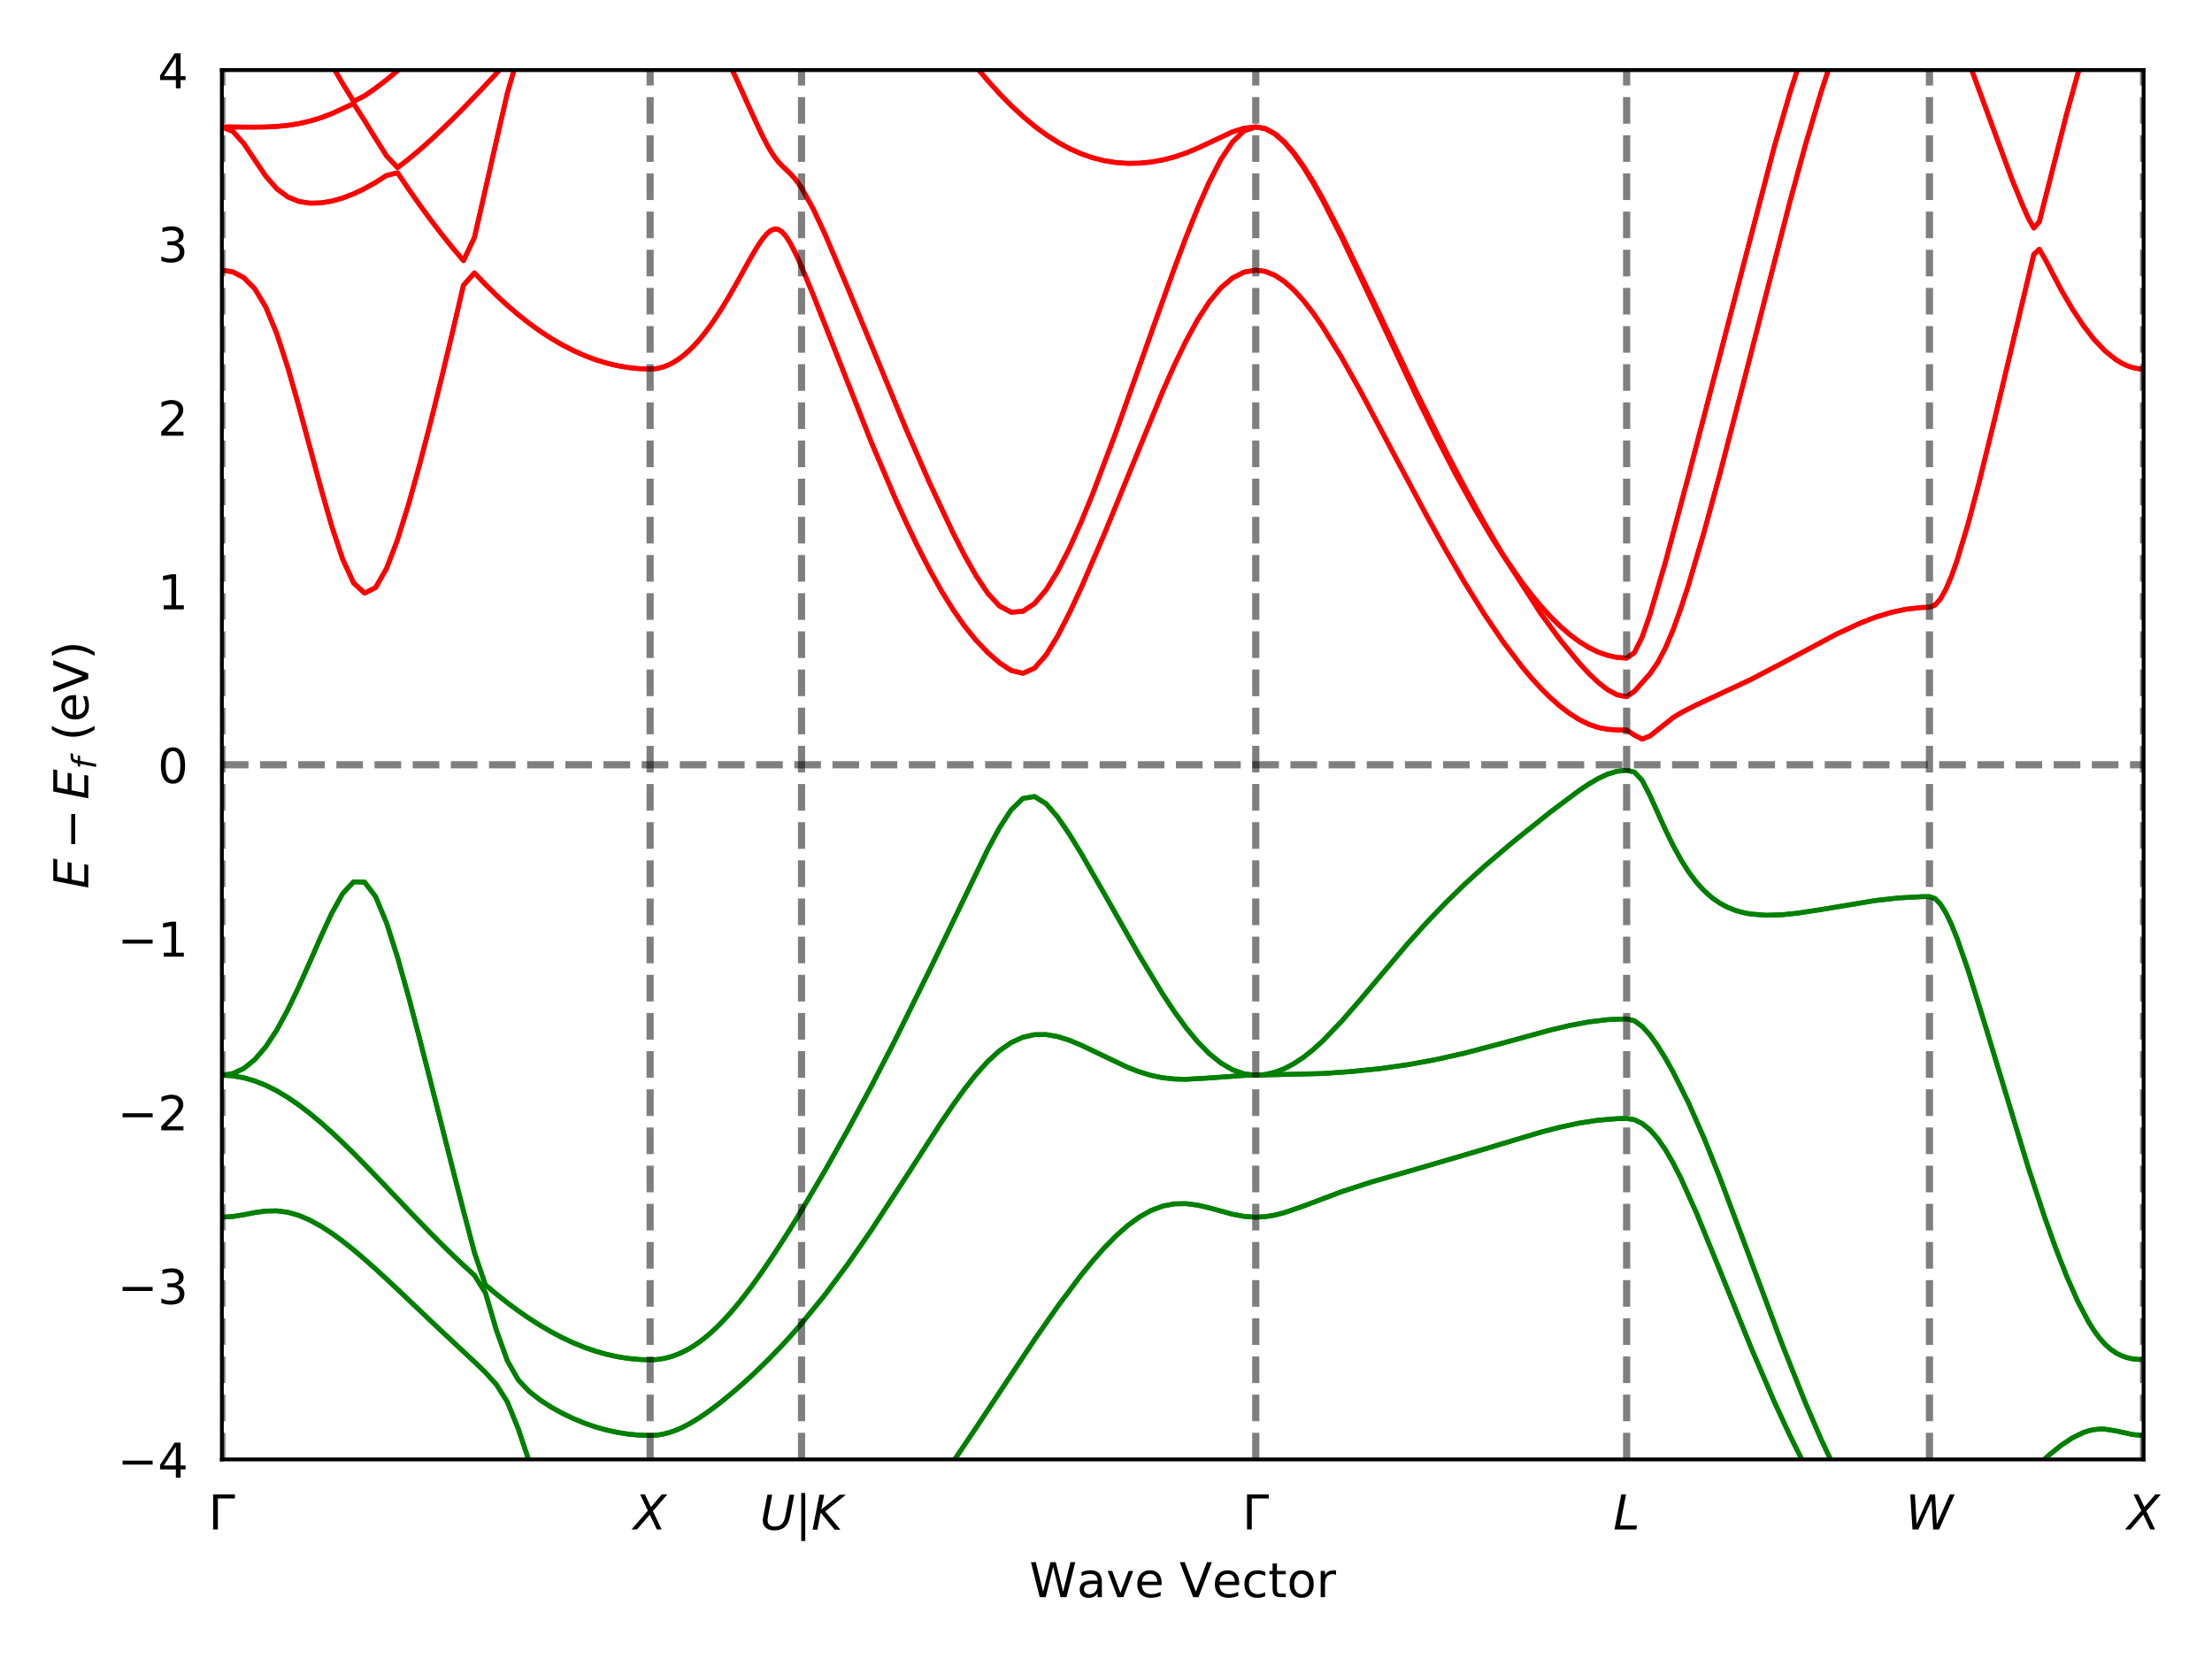 <?xml version="1.0" encoding="utf-8" standalone="no"?>
<!DOCTYPE svg PUBLIC "-//W3C//DTD SVG 1.1//EN"
  "http://www.w3.org/Graphics/SVG/1.1/DTD/svg11.dtd">
<!-- Created with matplotlib (https://matplotlib.org/) -->
<svg height="345.6pt" version="1.1" viewBox="0 0 460.8 345.6" width="460.8pt" xmlns="http://www.w3.org/2000/svg" xmlns:xlink="http://www.w3.org/1999/xlink">
 <defs>
  <style type="text/css">
*{stroke-linecap:butt;stroke-linejoin:round;}
  </style>
 </defs>
 <g id="figure_1">
  <g id="patch_1">
   <path d="M 0 345.6 
L 460.8 345.6 
L 460.8 0 
L 0 0 
z
" style="fill:#ffffff;"/>
  </g>
  <g id="axes_1">
   <g id="patch_2">
    <path d="M 46.22 304.022 
L 446.55 304.022 
L 446.55 14.599 
L 46.22 14.599 
z
" style="fill:#ffffff;"/>
   </g>
   <g id="matplotlib.axis_1">
    <g id="xtick_1">
     <g id="text_1">
      <!-- $\Gamma$ -->
      <defs>
       <path d="M 9.812 0 
L 9.812 72.906 
L 55.172 72.906 
L 55.172 64.594 
L 19.672 64.594 
L 19.672 0 
z
" id="DejaVuSans-915"/>
      </defs>
      <g transform="translate(43.42 318.62)scale(0.1 -0.1)">
       <use transform="translate(0 0.094)" xlink:href="#DejaVuSans-915"/>
      </g>
     </g>
    </g>
    <g id="xtick_2">
     <g id="text_2">
      <!-- $X$ -->
      <defs>
       <path d="M 13.719 72.906 
L 23.688 72.906 
L 36.188 46.578 
L 58.797 72.906 
L 70.312 72.906 
L 40.281 38.094 
L 58.406 0 
L 48.484 0 
L 33.797 30.719 
L 7.172 0 
L -4.297 0 
L 29.781 39.203 
z
" id="DejaVuSans-Oblique-88"/>
      </defs>
      <g transform="translate(131.983 318.62)scale(0.1 -0.1)">
       <use transform="translate(0 0.094)" xlink:href="#DejaVuSans-Oblique-88"/>
      </g>
     </g>
    </g>
    <g id="xtick_3">
     <g id="text_3">
      <!-- $U$|$K$ -->
      <defs>
       <path d="M 15.484 72.906 
L 25.391 72.906 
L 16.797 28.609 
Q 16.266 25.641 16.047 23.703 
Q 15.828 21.781 15.828 20.312 
Q 15.828 13.578 19.578 10.078 
Q 23.344 6.594 30.609 6.594 
Q 40.047 6.594 45.281 11.766 
Q 50.531 16.938 52.781 28.609 
L 61.375 72.906 
L 71.297 72.906 
L 62.5 27.391 
Q 59.625 12.641 51.562 5.609 
Q 43.5 -1.422 29.5 -1.422 
Q 18.562 -1.422 12.188 4.078 
Q 5.812 9.578 5.812 19 
Q 5.812 20.703 6.047 22.828 
Q 6.297 24.953 6.781 27.391 
z
" id="DejaVuSans-Oblique-85"/>
       <path d="M 21 76.422 
L 21 -23.578 
L 12.703 -23.578 
L 12.703 76.422 
z
" id="DejaVuSans-124"/>
       <path d="M 16.891 72.906 
L 26.812 72.906 
L 20.797 42.188 
L 59.078 72.906 
L 72.219 72.906 
L 28.906 38.094 
L 60.594 0 
L 48.578 0 
L 19.484 35.5 
L 12.594 0 
L 2.688 0 
z
" id="DejaVuSans-Oblique-75"/>
      </defs>
      <g transform="translate(158.325 318.722)scale(0.1 -0.1)">
       <use transform="translate(0 0.578)" xlink:href="#DejaVuSans-Oblique-85"/>
       <use transform="translate(73.193 0.578)" xlink:href="#DejaVuSans-124"/>
       <use transform="translate(106.885 0.578)" xlink:href="#DejaVuSans-Oblique-75"/>
      </g>
     </g>
    </g>
    <g id="xtick_4">
     <g id="text_4">
      <!-- $\Gamma$ -->
      <g transform="translate(258.8 318.62)scale(0.1 -0.1)">
       <use transform="translate(0 0.094)" xlink:href="#DejaVuSans-915"/>
      </g>
     </g>
    </g>
    <g id="xtick_5">
     <g id="text_5">
      <!-- $L$ -->
      <defs>
       <path d="M 16.797 72.906 
L 26.703 72.906 
L 14.203 8.203 
L 49.703 8.203 
L 48.094 0 
L 2.688 0 
z
" id="DejaVuSans-Oblique-76"/>
      </defs>
      <g transform="translate(336.06 318.62)scale(0.1 -0.1)">
       <use transform="translate(0 0.094)" xlink:href="#DejaVuSans-Oblique-76"/>
      </g>
     </g>
    </g>
    <g id="xtick_6">
     <g id="text_6">
      <!-- $W$ -->
      <defs>
       <path d="M 9.625 72.906 
L 19.188 72.906 
L 22.703 10.891 
L 50.203 72.906 
L 61.188 72.906 
L 64.797 10.891 
L 92 72.906 
L 102 72.906 
L 69.578 0 
L 57.172 0 
L 53.812 60.797 
L 26.516 0 
L 14.109 0 
z
" id="DejaVuSans-Oblique-87"/>
      </defs>
      <g transform="translate(396.993 318.62)scale(0.1 -0.1)">
       <use transform="translate(0 0.094)" xlink:href="#DejaVuSans-Oblique-87"/>
      </g>
     </g>
    </g>
    <g id="xtick_7">
     <g id="text_7">
      <!-- $X$ -->
      <g transform="translate(443.1 318.62)scale(0.1 -0.1)">
       <use transform="translate(0 0.094)" xlink:href="#DejaVuSans-Oblique-88"/>
      </g>
     </g>
    </g>
    <g id="text_8">
     <!-- Wave Vector -->
     <defs>
      <path d="M 3.328 72.906 
L 13.281 72.906 
L 28.609 11.281 
L 43.891 72.906 
L 54.984 72.906 
L 70.312 11.281 
L 85.594 72.906 
L 95.609 72.906 
L 77.297 0 
L 64.891 0 
L 49.516 63.281 
L 33.984 0 
L 21.578 0 
z
" id="DejaVuSans-87"/>
      <path d="M 34.281 27.484 
Q 23.391 27.484 19.188 25 
Q 14.984 22.516 14.984 16.5 
Q 14.984 11.719 18.141 8.906 
Q 21.297 6.109 26.703 6.109 
Q 34.188 6.109 38.703 11.406 
Q 43.219 16.703 43.219 25.484 
L 43.219 27.484 
z
M 52.203 31.203 
L 52.203 0 
L 43.219 0 
L 43.219 8.297 
Q 40.141 3.328 35.547 0.953 
Q 30.953 -1.422 24.312 -1.422 
Q 15.922 -1.422 10.953 3.297 
Q 6 8.016 6 15.922 
Q 6 25.141 12.172 29.828 
Q 18.359 34.516 30.609 34.516 
L 43.219 34.516 
L 43.219 35.406 
Q 43.219 41.609 39.141 45 
Q 35.062 48.391 27.688 48.391 
Q 23 48.391 18.547 47.266 
Q 14.109 46.141 10.016 43.891 
L 10.016 52.203 
Q 14.938 54.109 19.578 55.047 
Q 24.219 56 28.609 56 
Q 40.484 56 46.344 49.844 
Q 52.203 43.703 52.203 31.203 
z
" id="DejaVuSans-97"/>
      <path d="M 2.984 54.688 
L 12.5 54.688 
L 29.594 8.797 
L 46.688 54.688 
L 56.203 54.688 
L 35.688 0 
L 23.484 0 
z
" id="DejaVuSans-118"/>
      <path d="M 56.203 29.594 
L 56.203 25.203 
L 14.891 25.203 
Q 15.484 15.922 20.484 11.062 
Q 25.484 6.203 34.422 6.203 
Q 39.594 6.203 44.453 7.469 
Q 49.312 8.734 54.109 11.281 
L 54.109 2.781 
Q 49.266 0.734 44.188 -0.344 
Q 39.109 -1.422 33.891 -1.422 
Q 20.797 -1.422 13.156 6.188 
Q 5.516 13.812 5.516 26.812 
Q 5.516 40.234 12.766 48.109 
Q 20.016 56 32.328 56 
Q 43.359 56 49.781 48.891 
Q 56.203 41.797 56.203 29.594 
z
M 47.219 32.234 
Q 47.125 39.594 43.094 43.984 
Q 39.062 48.391 32.422 48.391 
Q 24.906 48.391 20.391 44.141 
Q 15.875 39.891 15.188 32.172 
z
" id="DejaVuSans-101"/>
      <path id="DejaVuSans-32"/>
      <path d="M 28.609 0 
L 0.781 72.906 
L 11.078 72.906 
L 34.188 11.531 
L 57.328 72.906 
L 67.578 72.906 
L 39.797 0 
z
" id="DejaVuSans-86"/>
      <path d="M 48.781 52.594 
L 48.781 44.188 
Q 44.969 46.297 41.141 47.344 
Q 37.312 48.391 33.406 48.391 
Q 24.656 48.391 19.812 42.844 
Q 14.984 37.312 14.984 27.297 
Q 14.984 17.281 19.812 11.734 
Q 24.656 6.203 33.406 6.203 
Q 37.312 6.203 41.141 7.25 
Q 44.969 8.297 48.781 10.406 
L 48.781 2.094 
Q 45.016 0.344 40.984 -0.531 
Q 36.969 -1.422 32.422 -1.422 
Q 20.062 -1.422 12.781 6.344 
Q 5.516 14.109 5.516 27.297 
Q 5.516 40.672 12.859 48.328 
Q 20.219 56 33.016 56 
Q 37.156 56 41.109 55.141 
Q 45.062 54.297 48.781 52.594 
z
" id="DejaVuSans-99"/>
      <path d="M 18.312 70.219 
L 18.312 54.688 
L 36.812 54.688 
L 36.812 47.703 
L 18.312 47.703 
L 18.312 18.016 
Q 18.312 11.328 20.141 9.422 
Q 21.969 7.516 27.594 7.516 
L 36.812 7.516 
L 36.812 0 
L 27.594 0 
Q 17.188 0 13.234 3.875 
Q 9.281 7.766 9.281 18.016 
L 9.281 47.703 
L 2.688 47.703 
L 2.688 54.688 
L 9.281 54.688 
L 9.281 70.219 
z
" id="DejaVuSans-116"/>
      <path d="M 30.609 48.391 
Q 23.391 48.391 19.188 42.75 
Q 14.984 37.109 14.984 27.297 
Q 14.984 17.484 19.156 11.844 
Q 23.344 6.203 30.609 6.203 
Q 37.797 6.203 41.984 11.859 
Q 46.188 17.531 46.188 27.297 
Q 46.188 37.016 41.984 42.703 
Q 37.797 48.391 30.609 48.391 
z
M 30.609 56 
Q 42.328 56 49.016 48.375 
Q 55.719 40.766 55.719 27.297 
Q 55.719 13.875 49.016 6.219 
Q 42.328 -1.422 30.609 -1.422 
Q 18.844 -1.422 12.172 6.219 
Q 5.516 13.875 5.516 27.297 
Q 5.516 40.766 12.172 48.375 
Q 18.844 56 30.609 56 
z
" id="DejaVuSans-111"/>
      <path d="M 41.109 46.297 
Q 39.594 47.172 37.812 47.578 
Q 36.031 48 33.891 48 
Q 26.266 48 22.188 43.047 
Q 18.109 38.094 18.109 28.812 
L 18.109 0 
L 9.078 0 
L 9.078 54.688 
L 18.109 54.688 
L 18.109 46.188 
Q 20.953 51.172 25.484 53.578 
Q 30.031 56 36.531 56 
Q 37.453 56 38.578 55.875 
Q 39.703 55.766 41.062 55.516 
z
" id="DejaVuSans-114"/>
     </defs>
     <g transform="translate(214.441 332.72)scale(0.1 -0.1)">
      <use xlink:href="#DejaVuSans-87"/>
      <use x="98.783" xlink:href="#DejaVuSans-97"/>
      <use x="160.062" xlink:href="#DejaVuSans-118"/>
      <use x="219.242" xlink:href="#DejaVuSans-101"/>
      <use x="280.766" xlink:href="#DejaVuSans-32"/>
      <use x="312.553" xlink:href="#DejaVuSans-86"/>
      <use x="380.852" xlink:href="#DejaVuSans-101"/>
      <use x="442.375" xlink:href="#DejaVuSans-99"/>
      <use x="497.355" xlink:href="#DejaVuSans-116"/>
      <use x="536.564" xlink:href="#DejaVuSans-111"/>
      <use x="597.746" xlink:href="#DejaVuSans-114"/>
     </g>
    </g>
   </g>
   <g id="matplotlib.axis_2">
    <g id="ytick_1">
     <g id="text_9">
      <!-- −4 -->
      <defs>
       <path d="M 10.594 35.5 
L 73.188 35.5 
L 73.188 27.203 
L 10.594 27.203 
z
" id="DejaVuSans-8722"/>
       <path d="M 37.797 64.312 
L 12.891 25.391 
L 37.797 25.391 
z
M 35.203 72.906 
L 47.609 72.906 
L 47.609 25.391 
L 58.016 25.391 
L 58.016 17.188 
L 47.609 17.188 
L 47.609 0 
L 37.797 0 
L 37.797 17.188 
L 4.891 17.188 
L 4.891 26.703 
z
" id="DejaVuSans-52"/>
      </defs>
      <g transform="translate(24.478 307.821)scale(0.1 -0.1)">
       <use xlink:href="#DejaVuSans-8722"/>
       <use x="83.789" xlink:href="#DejaVuSans-52"/>
      </g>
     </g>
    </g>
    <g id="ytick_2">
     <g id="text_10">
      <!-- −3 -->
      <defs>
       <path d="M 40.578 39.312 
Q 47.656 37.797 51.625 33 
Q 55.609 28.219 55.609 21.188 
Q 55.609 10.406 48.188 4.484 
Q 40.766 -1.422 27.094 -1.422 
Q 22.516 -1.422 17.656 -0.516 
Q 12.797 0.391 7.625 2.203 
L 7.625 11.719 
Q 11.719 9.328 16.594 8.109 
Q 21.484 6.891 26.812 6.891 
Q 36.078 6.891 40.938 10.547 
Q 45.797 14.203 45.797 21.188 
Q 45.797 27.641 41.281 31.266 
Q 36.766 34.906 28.719 34.906 
L 20.219 34.906 
L 20.219 43.016 
L 29.109 43.016 
Q 36.375 43.016 40.234 45.922 
Q 44.094 48.828 44.094 54.297 
Q 44.094 59.906 40.109 62.906 
Q 36.141 65.922 28.719 65.922 
Q 24.656 65.922 20.016 65.031 
Q 15.375 64.156 9.812 62.312 
L 9.812 71.094 
Q 15.438 72.656 20.344 73.438 
Q 25.25 74.219 29.594 74.219 
Q 40.828 74.219 47.359 69.109 
Q 53.906 64.016 53.906 55.328 
Q 53.906 49.266 50.438 45.094 
Q 46.969 40.922 40.578 39.312 
z
" id="DejaVuSans-51"/>
      </defs>
      <g transform="translate(24.478 271.643)scale(0.1 -0.1)">
       <use xlink:href="#DejaVuSans-8722"/>
       <use x="83.789" xlink:href="#DejaVuSans-51"/>
      </g>
     </g>
    </g>
    <g id="ytick_3">
     <g id="text_11">
      <!-- −2 -->
      <defs>
       <path d="M 19.188 8.297 
L 53.609 8.297 
L 53.609 0 
L 7.328 0 
L 7.328 8.297 
Q 12.938 14.109 22.625 23.891 
Q 32.328 33.688 34.812 36.531 
Q 39.547 41.844 41.422 45.531 
Q 43.312 49.219 43.312 52.781 
Q 43.312 58.594 39.234 62.25 
Q 35.156 65.922 28.609 65.922 
Q 23.969 65.922 18.812 64.312 
Q 13.672 62.703 7.812 59.422 
L 7.812 69.391 
Q 13.766 71.781 18.938 73 
Q 24.125 74.219 28.422 74.219 
Q 39.75 74.219 46.484 68.547 
Q 53.219 62.891 53.219 53.422 
Q 53.219 48.922 51.531 44.891 
Q 49.859 40.875 45.406 35.406 
Q 44.188 33.984 37.641 27.219 
Q 31.109 20.453 19.188 8.297 
z
" id="DejaVuSans-50"/>
      </defs>
      <g transform="translate(24.478 235.465)scale(0.1 -0.1)">
       <use xlink:href="#DejaVuSans-8722"/>
       <use x="83.789" xlink:href="#DejaVuSans-50"/>
      </g>
     </g>
    </g>
    <g id="ytick_4">
     <g id="text_12">
      <!-- −1 -->
      <defs>
       <path d="M 12.406 8.297 
L 28.516 8.297 
L 28.516 63.922 
L 10.984 60.406 
L 10.984 69.391 
L 28.422 72.906 
L 38.281 72.906 
L 38.281 8.297 
L 54.391 8.297 
L 54.391 0 
L 12.406 0 
z
" id="DejaVuSans-49"/>
      </defs>
      <g transform="translate(24.478 199.288)scale(0.1 -0.1)">
       <use xlink:href="#DejaVuSans-8722"/>
       <use x="83.789" xlink:href="#DejaVuSans-49"/>
      </g>
     </g>
    </g>
    <g id="ytick_5">
     <g id="text_13">
      <!-- 0 -->
      <defs>
       <path d="M 31.781 66.406 
Q 24.172 66.406 20.328 58.906 
Q 16.5 51.422 16.5 36.375 
Q 16.5 21.391 20.328 13.891 
Q 24.172 6.391 31.781 6.391 
Q 39.453 6.391 43.281 13.891 
Q 47.125 21.391 47.125 36.375 
Q 47.125 51.422 43.281 58.906 
Q 39.453 66.406 31.781 66.406 
z
M 31.781 74.219 
Q 44.047 74.219 50.516 64.516 
Q 56.984 54.828 56.984 36.375 
Q 56.984 17.969 50.516 8.266 
Q 44.047 -1.422 31.781 -1.422 
Q 19.531 -1.422 13.062 8.266 
Q 6.594 17.969 6.594 36.375 
Q 6.594 54.828 13.062 64.516 
Q 19.531 74.219 31.781 74.219 
z
" id="DejaVuSans-48"/>
      </defs>
      <g transform="translate(32.858 163.11)scale(0.1 -0.1)">
       <use xlink:href="#DejaVuSans-48"/>
      </g>
     </g>
    </g>
    <g id="ytick_6">
     <g id="text_14">
      <!-- 1 -->
      <g transform="translate(32.858 126.932)scale(0.1 -0.1)">
       <use xlink:href="#DejaVuSans-49"/>
      </g>
     </g>
    </g>
    <g id="ytick_7">
     <g id="text_15">
      <!-- 2 -->
      <g transform="translate(32.858 90.754)scale(0.1 -0.1)">
       <use xlink:href="#DejaVuSans-50"/>
      </g>
     </g>
    </g>
    <g id="ytick_8">
     <g id="text_16">
      <!-- 3 -->
      <g transform="translate(32.858 54.576)scale(0.1 -0.1)">
       <use xlink:href="#DejaVuSans-51"/>
      </g>
     </g>
    </g>
    <g id="ytick_9">
     <g id="text_17">
      <!-- 4 -->
      <g transform="translate(32.858 18.398)scale(0.1 -0.1)">
       <use xlink:href="#DejaVuSans-52"/>
      </g>
     </g>
    </g>
    <g id="text_18">
     <!-- $E - E_f$ (eV) -->
     <defs>
      <path d="M 16.891 72.906 
L 62.984 72.906 
L 61.375 64.594 
L 25.094 64.594 
L 20.906 43.016 
L 55.719 43.016 
L 54.109 34.719 
L 19.281 34.719 
L 14.203 8.297 
L 51.312 8.297 
L 49.703 0 
L 2.688 0 
z
" id="DejaVuSans-Oblique-69"/>
      <path d="M 47.797 75.984 
L 46.391 68.5 
L 37.797 68.5 
Q 32.906 68.5 30.688 66.578 
Q 28.469 64.656 27.391 59.516 
L 26.422 54.688 
L 41.219 54.688 
L 39.891 47.703 
L 25.094 47.703 
L 15.828 0 
L 6.781 0 
L 16.109 47.703 
L 7.516 47.703 
L 8.797 54.688 
L 17.391 54.688 
L 18.109 58.5 
Q 19.969 68.172 24.625 72.078 
Q 29.297 75.984 39.312 75.984 
z
" id="DejaVuSans-Oblique-102"/>
      <path d="M 31 75.875 
Q 24.469 64.656 21.281 53.656 
Q 18.109 42.672 18.109 31.391 
Q 18.109 20.125 21.312 9.062 
Q 24.516 -2 31 -13.188 
L 23.188 -13.188 
Q 15.875 -1.703 12.234 9.375 
Q 8.594 20.453 8.594 31.391 
Q 8.594 42.281 12.203 53.312 
Q 15.828 64.359 23.188 75.875 
z
" id="DejaVuSans-40"/>
      <path d="M 8.016 75.875 
L 15.828 75.875 
Q 23.141 64.359 26.781 53.312 
Q 30.422 42.281 30.422 31.391 
Q 30.422 20.453 26.781 9.375 
Q 23.141 -1.703 15.828 -13.188 
L 8.016 -13.188 
Q 14.5 -2 17.703 9.062 
Q 20.906 20.125 20.906 31.391 
Q 20.906 42.672 17.703 53.656 
Q 14.5 64.656 8.016 75.875 
z
" id="DejaVuSans-41"/>
     </defs>
     <g transform="translate(18.398 185.161)rotate(-90)scale(0.1 -0.1)">
      <use transform="translate(0 0.125)" xlink:href="#DejaVuSans-Oblique-69"/>
      <use transform="translate(82.666 0.125)" xlink:href="#DejaVuSans-8722"/>
      <use transform="translate(185.938 0.125)" xlink:href="#DejaVuSans-Oblique-69"/>
      <use transform="translate(249.121 -16.281)scale(0.7)" xlink:href="#DejaVuSans-Oblique-102"/>
      <use transform="translate(276.499 0.125)" xlink:href="#DejaVuSans-32"/>
      <use transform="translate(308.286 0.125)" xlink:href="#DejaVuSans-40"/>
      <use transform="translate(347.3 0.125)" xlink:href="#DejaVuSans-101"/>
      <use transform="translate(408.823 0.125)" xlink:href="#DejaVuSans-86"/>
      <use transform="translate(477.231 0.125)" xlink:href="#DejaVuSans-41"/>
     </g>
    </g>
   </g>
   <g id="line2d_1">
    <path clip-path="url(#pff1f017650)" style="fill:none;stroke:#008000;stroke-linecap:square;"/>
   </g>
   <g id="line2d_2">
    <path clip-path="url(#pff1f017650)" d="M 0 0 
" style="fill:none;stroke:#008000;stroke-linecap:square;"/>
   </g>
   <g id="line2d_3">
    <path clip-path="url(#pff1f017650)" style="fill:none;stroke:#008000;stroke-linecap:square;"/>
   </g>
   <g id="line2d_4">
    <path clip-path="url(#pff1f017650)" d="M 0 0 
" style="fill:none;stroke:#008000;stroke-linecap:square;"/>
   </g>
   <g id="line2d_5">
    <path clip-path="url(#pff1f017650)" style="fill:none;stroke:#008000;stroke-linecap:square;"/>
   </g>
   <g id="line2d_6">
    <path clip-path="url(#pff1f017650)" d="M 0 0 
" style="fill:none;stroke:#008000;stroke-linecap:square;"/>
   </g>
   <g id="line2d_7">
    <path clip-path="url(#pff1f017650)" style="fill:none;stroke:#008000;stroke-linecap:square;"/>
   </g>
   <g id="line2d_8">
    <path clip-path="url(#pff1f017650)" d="M 0 0 
" style="fill:none;stroke:#008000;stroke-linecap:square;"/>
   </g>
   <g id="line2d_9">
    <path clip-path="url(#pff1f017650)" style="fill:none;stroke:#008000;stroke-linecap:square;"/>
   </g>
   <g id="line2d_10">
    <path clip-path="url(#pff1f017650)" d="M 0 0 
" style="fill:none;stroke:#008000;stroke-linecap:square;"/>
   </g>
   <g id="line2d_11">
    <path clip-path="url(#pff1f017650)" style="fill:none;stroke:#008000;stroke-linecap:square;"/>
   </g>
   <g id="line2d_12">
    <path clip-path="url(#pff1f017650)" d="M 0 0 
" style="fill:none;stroke:#008000;stroke-linecap:square;"/>
   </g>
   <g id="line2d_13">
    <path clip-path="url(#pff1f017650)" style="fill:none;stroke:#008000;stroke-linecap:square;"/>
   </g>
   <g id="line2d_14">
    <path clip-path="url(#pff1f017650)" d="M 0 0 
" style="fill:none;stroke:#008000;stroke-linecap:square;"/>
   </g>
   <g id="line2d_15">
    <path clip-path="url(#pff1f017650)" style="fill:none;stroke:#008000;stroke-linecap:square;"/>
   </g>
   <g id="line2d_16">
    <path clip-path="url(#pff1f017650)" d="M 0 0 
" style="fill:none;stroke:#008000;stroke-linecap:square;"/>
   </g>
   <g id="line2d_17">
    <path clip-path="url(#pff1f017650)" style="fill:none;stroke:#008000;stroke-linecap:square;"/>
   </g>
   <g id="line2d_18">
    <path clip-path="url(#pff1f017650)" d="M 0 0 
" style="fill:none;stroke:#008000;stroke-linecap:square;"/>
   </g>
   <g id="line2d_19">
    <path clip-path="url(#pff1f017650)" style="fill:none;stroke:#008000;stroke-linecap:square;"/>
   </g>
   <g id="line2d_20">
    <path clip-path="url(#pff1f017650)" d="M 0 0 
" style="fill:none;stroke:#008000;stroke-linecap:square;"/>
   </g>
   <g id="line2d_21">
    <path clip-path="url(#pff1f017650)" style="fill:none;stroke:#008000;stroke-linecap:square;"/>
   </g>
   <g id="line2d_22">
    <path clip-path="url(#pff1f017650)" d="M 0 0 
" style="fill:none;stroke:#008000;stroke-linecap:square;"/>
   </g>
   <g id="line2d_23">
    <path clip-path="url(#pff1f017650)" style="fill:none;stroke:#008000;stroke-linecap:square;"/>
   </g>
   <g id="line2d_24">
    <path clip-path="url(#pff1f017650)" d="M 0 0 
" style="fill:none;stroke:#008000;stroke-linecap:square;"/>
   </g>
   <g id="line2d_25">
    <path clip-path="url(#pff1f017650)" d="M 46.22 326.775 
L 48.508 327.22 
L 50.795 328.517 
L 53.083 330.563 
L 55.37 333.222 
L 57.658 336.349 
L 59.945 339.812 
L 62.233 343.498 
L 64.092 346.6 
" style="fill:none;stroke:#008000;stroke-linecap:square;"/>
   </g>
   <g id="line2d_26">
    <path clip-path="url(#pff1f017650)" d="M 244.616 346.6 
L 247.042 342.06 
L 249.468 337.882 
L 251.895 334.181 
L 254.321 331.09 
L 256.747 328.746 
L 259.173 327.277 
L 261.6 326.775 
L 261.6 326.775 
L 263.581 327.11 
L 265.562 328.102 
L 267.543 329.712 
L 269.524 331.885 
L 271.505 334.556 
L 273.486 337.656 
L 275.467 341.121 
L 278.289 346.6 
L 278.289 346.6 
" style="fill:none;stroke:#008000;stroke-linecap:square;"/>
   </g>
   <g id="line2d_27">
    <path clip-path="url(#pff1f017650)" d="M 46.22 326.775 
L 48.508 327.22 
L 50.795 328.517 
L 53.083 330.563 
L 55.37 333.222 
L 57.658 336.349 
L 59.945 339.812 
L 62.233 343.498 
L 64.092 346.6 
" style="fill:none;stroke:#008000;stroke-linecap:square;"/>
   </g>
   <g id="line2d_28">
    <path clip-path="url(#pff1f017650)" d="M 244.616 346.6 
L 247.042 342.06 
L 249.468 337.882 
L 251.895 334.181 
L 254.321 331.09 
L 256.747 328.746 
L 259.173 327.277 
L 261.6 326.775 
L 261.6 326.775 
L 263.581 327.11 
L 265.562 328.102 
L 267.543 329.712 
L 269.524 331.885 
L 271.505 334.556 
L 273.486 337.656 
L 275.467 341.121 
L 278.289 346.6 
L 278.289 346.6 
" style="fill:none;stroke:#008000;stroke-linecap:square;"/>
   </g>
   <g id="line2d_29">
    <path clip-path="url(#pff1f017650)" d="M 46.22 253.566 
L 48.508 253.42 
L 50.795 253.045 
L 53.083 252.603 
L 55.37 252.285 
L 57.658 252.239 
L 59.945 252.537 
L 62.233 253.186 
L 64.52 254.158 
L 66.808 255.408 
L 69.095 256.889 
L 71.383 258.559 
L 73.67 260.381 
L 75.958 262.324 
L 78.246 264.357 
L 80.533 266.457 
L 82.821 268.601 
L 85.108 270.771 
L 87.396 272.951 
L 89.683 275.126 
L 91.971 277.286 
L 94.258 279.428 
L 96.546 281.555 
L 98.833 283.688 
L 101.121 285.902 
L 103.408 288.435 
L 105.696 292.052 
L 107.983 297.702 
L 110.271 304.558 
L 112.558 311.626 
L 114.846 318.551 
L 117.133 325.197 
L 119.421 331.485 
L 121.708 337.347 
L 123.996 342.708 
L 125.863 346.6 
M 162.727 346.6 
L 162.931 346.443 
L 163.74 345.806 
L 164.549 345.152 
L 165.357 344.481 
L 166.166 343.793 
L 166.975 343.089 
" style="fill:none;stroke:#008000;stroke-linecap:square;"/>
   </g>
   <g id="line2d_30">
    <path clip-path="url(#pff1f017650)" d="M 166.975 343.089 
L 171.827 338.52 
L 176.68 333.39 
L 181.533 327.737 
L 186.385 321.608 
L 191.238 315.063 
L 196.09 308.17 
L 203.369 297.368 
L 215.5 279.084 
L 220.353 272.113 
L 225.205 265.639 
L 227.632 262.67 
L 230.058 259.929 
L 232.484 257.461 
L 234.911 255.314 
L 237.337 253.536 
L 239.763 252.173 
L 242.189 251.255 
L 244.616 250.787 
L 247.042 250.742 
L 249.468 251.052 
L 251.895 251.614 
L 256.747 252.938 
L 259.173 253.399 
L 261.6 253.566 
L 261.6 253.566 
L 263.581 253.453 
L 265.562 253.127 
L 267.543 252.621 
L 271.505 251.259 
L 279.429 248.271 
L 285.372 246.327 
L 295.277 243.472 
L 307.164 239.994 
L 321.031 235.836 
L 324.993 234.812 
L 328.955 233.966 
L 332.917 233.358 
L 336.879 233.04 
L 338.86 233 
L 338.86 233 
L 340.478 233.26 
L 342.095 234.043 
L 343.713 235.354 
L 345.33 237.189 
L 346.948 239.526 
L 348.565 242.318 
L 350.183 245.499 
L 353.418 252.709 
L 358.271 264.614 
L 364.741 280.649 
L 369.593 291.959 
L 372.828 298.958 
L 376.063 305.442 
L 379.298 311.36 
L 382.533 316.673 
L 385.768 321.354 
L 389.003 325.382 
L 390.621 327.142 
L 392.238 328.721 
L 393.856 330.108 
L 395.473 331.283 
L 397.091 332.227 
L 398.708 332.919 
L 400.326 333.342 
L 401.943 333.484 
L 401.943 333.484 
L 403.087 333.715 
L 404.231 334.32 
L 406.519 336.088 
L 416.812 344.959 
L 418.947 346.6 
L 418.947 346.6 
" style="fill:none;stroke:#008000;stroke-linecap:square;"/>
   </g>
   <g id="line2d_31">
    <path clip-path="url(#pff1f017650)" d="M 46.22 253.566 
L 48.508 253.42 
L 50.795 253.045 
L 53.083 252.603 
L 55.37 252.285 
L 57.658 252.239 
L 59.945 252.537 
L 62.233 253.186 
L 64.52 254.158 
L 66.808 255.408 
L 69.095 256.889 
L 71.383 258.559 
L 73.67 260.381 
L 75.958 262.324 
L 78.246 264.357 
L 80.533 266.457 
L 82.821 268.601 
L 85.108 270.771 
L 87.396 272.951 
L 89.683 275.126 
L 91.971 277.286 
L 94.258 279.428 
L 96.546 281.555 
L 98.833 283.688 
L 101.121 285.902 
L 103.408 288.435 
L 105.696 292.052 
L 107.983 297.702 
L 110.271 304.558 
L 112.558 311.626 
L 114.846 318.551 
L 117.133 325.197 
L 119.421 331.485 
L 121.708 337.347 
L 123.996 342.708 
L 125.863 346.6 
M 162.727 346.6 
L 162.931 346.443 
L 163.74 345.806 
L 164.549 345.152 
L 165.357 344.481 
L 166.166 343.793 
L 166.975 343.089 
" style="fill:none;stroke:#008000;stroke-linecap:square;"/>
   </g>
   <g id="line2d_32">
    <path clip-path="url(#pff1f017650)" d="M 166.975 343.089 
L 171.827 338.52 
L 176.68 333.39 
L 181.533 327.737 
L 186.385 321.608 
L 191.238 315.063 
L 196.09 308.17 
L 203.369 297.368 
L 215.5 279.084 
L 220.353 272.113 
L 225.205 265.639 
L 227.632 262.67 
L 230.058 259.929 
L 232.484 257.461 
L 234.911 255.314 
L 237.337 253.536 
L 239.763 252.173 
L 242.189 251.255 
L 244.616 250.787 
L 247.042 250.742 
L 249.468 251.052 
L 251.895 251.614 
L 256.747 252.938 
L 259.173 253.399 
L 261.6 253.566 
L 261.6 253.566 
L 263.581 253.453 
L 265.562 253.127 
L 267.543 252.621 
L 271.505 251.259 
L 279.429 248.271 
L 285.372 246.327 
L 295.277 243.472 
L 307.164 239.994 
L 321.031 235.836 
L 324.993 234.812 
L 328.955 233.966 
L 332.917 233.358 
L 336.879 233.04 
L 338.86 233 
L 338.86 233 
L 340.478 233.26 
L 342.095 234.043 
L 343.713 235.354 
L 345.33 237.189 
L 346.948 239.526 
L 348.565 242.318 
L 350.183 245.499 
L 353.418 252.709 
L 358.271 264.614 
L 364.741 280.649 
L 369.593 291.959 
L 372.828 298.958 
L 376.063 305.442 
L 379.298 311.36 
L 382.533 316.673 
L 385.768 321.354 
L 389.003 325.382 
L 390.621 327.142 
L 392.238 328.721 
L 393.856 330.108 
L 395.473 331.283 
L 397.091 332.227 
L 398.708 332.919 
L 400.326 333.342 
L 401.943 333.484 
L 401.943 333.484 
L 403.087 333.715 
L 404.231 334.32 
L 406.519 336.088 
L 416.812 344.959 
L 418.947 346.6 
L 418.947 346.6 
" style="fill:none;stroke:#008000;stroke-linecap:square;"/>
   </g>
   <g id="line2d_33">
    <path clip-path="url(#pff1f017650)" d="M 46.22 223.986 
L 48.508 224.12 
L 50.795 224.522 
L 53.083 225.184 
L 55.37 226.095 
L 57.658 227.244 
L 59.945 228.611 
L 62.233 230.179 
L 64.52 231.926 
L 66.808 233.83 
L 69.095 235.87 
L 71.383 238.021 
L 73.67 240.263 
L 75.958 242.576 
L 78.246 244.937 
L 80.533 247.328 
L 82.821 249.733 
L 85.108 252.133 
L 87.396 254.513 
L 89.683 256.86 
L 91.971 259.16 
L 94.258 261.402 
L 96.546 263.574 
L 98.833 265.668 
L 101.121 269.317 
L 103.408 277.103 
L 105.696 283.486 
L 107.983 287.483 
L 110.271 289.89 
L 112.558 291.669 
L 114.846 293.142 
L 117.133 294.409 
L 119.421 295.505 
L 121.708 296.447 
L 123.996 297.24 
L 126.283 297.888 
L 128.571 298.392 
L 130.858 298.751 
L 133.146 298.967 
L 135.433 299.039 
L 135.433 299.039 
L 136.242 299.013 
L 137.051 298.936 
L 137.86 298.808 
L 138.668 298.631 
L 139.477 298.406 
L 140.286 298.135 
L 141.095 297.821 
L 141.903 297.465 
L 142.712 297.071 
L 143.521 296.641 
L 144.33 296.178 
L 145.138 295.685 
L 145.947 295.164 
L 146.756 294.618 
L 147.565 294.05 
L 148.373 293.461 
L 149.182 292.852 
L 149.991 292.226 
L 150.8 291.584 
L 151.608 290.926 
L 152.417 290.254 
L 153.226 289.567 
L 154.035 288.867 
L 154.844 288.152 
L 155.652 287.425 
L 156.461 286.683 
L 157.27 285.928 
L 158.079 285.159 
L 158.887 284.376 
L 159.696 283.578 
L 160.505 282.766 
L 161.314 281.938 
L 162.122 281.096 
L 162.931 280.238 
L 163.74 279.365 
L 164.549 278.476 
L 165.357 277.571 
L 166.166 276.65 
L 166.975 275.713 
" style="fill:none;stroke:#008000;stroke-linecap:square;"/>
   </g>
   <g id="line2d_34">
    <path clip-path="url(#pff1f017650)" d="M 166.975 275.713 
L 171.827 269.756 
L 176.68 263.242 
L 181.533 256.233 
L 188.811 245.059 
L 196.09 233.777 
L 198.516 230.207 
L 200.943 226.846 
L 203.369 223.776 
L 205.795 221.089 
L 208.222 218.869 
L 210.648 217.187 
L 213.074 216.08 
L 215.5 215.541 
L 217.927 215.523 
L 220.353 215.946 
L 222.779 216.712 
L 225.205 217.72 
L 234.911 222.349 
L 237.337 223.282 
L 239.763 224.013 
L 242.189 224.512 
L 244.616 224.777 
L 247.042 224.838 
L 251.895 224.562 
L 259.173 224.031 
L 275.467 223.636 
L 281.41 223.232 
L 287.353 222.63 
L 293.296 221.794 
L 299.239 220.705 
L 305.183 219.367 
L 313.107 217.278 
L 323.012 214.565 
L 326.974 213.631 
L 330.936 212.891 
L 334.898 212.414 
L 338.86 212.248 
L 338.86 212.248 
L 340.478 212.654 
L 342.095 213.817 
L 343.713 215.607 
L 345.33 217.87 
L 346.948 220.482 
L 348.565 223.368 
L 351.8 229.851 
L 355.036 237.22 
L 358.271 245.315 
L 363.123 258.248 
L 371.211 279.95 
L 376.063 292.151 
L 379.298 299.678 
L 382.533 306.575 
L 385.768 312.7 
L 387.386 315.425 
L 389.003 317.898 
L 390.621 320.102 
L 392.238 322.02 
L 393.856 323.643 
L 395.473 324.966 
L 397.091 325.99 
L 398.708 326.717 
L 400.326 327.151 
L 401.943 327.295 
L 401.943 327.295 
L 403.087 327.049 
L 404.231 326.395 
L 405.375 325.487 
L 407.662 323.294 
L 411.094 319.628 
L 421.387 308.367 
L 424.819 304.957 
L 427.106 302.897 
L 429.394 301.072 
L 431.681 299.554 
L 433.969 298.432 
L 435.112 298.051 
L 436.256 297.805 
L 437.4 297.697 
L 438.544 297.722 
L 440.831 298.088 
L 444.262 298.842 
L 446.55 299.039 
L 446.55 299.039 
" style="fill:none;stroke:#008000;stroke-linecap:square;"/>
   </g>
   <g id="line2d_35">
    <path clip-path="url(#pff1f017650)" d="M 46.22 223.986 
L 48.508 224.12 
L 50.795 224.522 
L 53.083 225.184 
L 55.37 226.095 
L 57.658 227.244 
L 59.945 228.611 
L 62.233 230.179 
L 64.52 231.926 
L 66.808 233.83 
L 69.095 235.87 
L 71.383 238.021 
L 73.67 240.263 
L 75.958 242.576 
L 78.246 244.937 
L 80.533 247.328 
L 82.821 249.733 
L 85.108 252.133 
L 87.396 254.513 
L 89.683 256.86 
L 91.971 259.16 
L 94.258 261.402 
L 96.546 263.574 
L 98.833 265.668 
L 101.121 269.317 
L 103.408 277.103 
L 105.696 283.486 
L 107.983 287.483 
L 110.271 289.89 
L 112.558 291.669 
L 114.846 293.142 
L 117.133 294.409 
L 119.421 295.505 
L 121.708 296.447 
L 123.996 297.24 
L 126.283 297.888 
L 128.571 298.392 
L 130.858 298.751 
L 133.146 298.967 
L 135.433 299.039 
L 135.433 299.039 
L 136.242 299.013 
L 137.051 298.936 
L 137.86 298.808 
L 138.668 298.631 
L 139.477 298.406 
L 140.286 298.135 
L 141.095 297.821 
L 141.903 297.465 
L 142.712 297.071 
L 143.521 296.641 
L 144.33 296.178 
L 145.138 295.685 
L 145.947 295.164 
L 146.756 294.618 
L 147.565 294.05 
L 148.373 293.461 
L 149.182 292.852 
L 149.991 292.226 
L 150.8 291.584 
L 151.608 290.926 
L 152.417 290.254 
L 153.226 289.567 
L 154.035 288.867 
L 154.844 288.152 
L 155.652 287.425 
L 156.461 286.683 
L 157.27 285.928 
L 158.079 285.159 
L 158.887 284.376 
L 159.696 283.578 
L 160.505 282.766 
L 161.314 281.938 
L 162.122 281.096 
L 162.931 280.238 
L 163.74 279.365 
L 164.549 278.476 
L 165.357 277.571 
L 166.166 276.65 
L 166.975 275.713 
" style="fill:none;stroke:#008000;stroke-linecap:square;"/>
   </g>
   <g id="line2d_36">
    <path clip-path="url(#pff1f017650)" d="M 166.975 275.713 
L 171.827 269.756 
L 176.68 263.242 
L 181.533 256.233 
L 188.811 245.059 
L 196.09 233.777 
L 198.516 230.207 
L 200.943 226.846 
L 203.369 223.776 
L 205.795 221.089 
L 208.222 218.869 
L 210.648 217.187 
L 213.074 216.08 
L 215.5 215.541 
L 217.927 215.523 
L 220.353 215.946 
L 222.779 216.712 
L 225.205 217.72 
L 234.911 222.349 
L 237.337 223.282 
L 239.763 224.013 
L 242.189 224.512 
L 244.616 224.777 
L 247.042 224.838 
L 251.895 224.562 
L 259.173 224.031 
L 275.467 223.636 
L 281.41 223.232 
L 287.353 222.63 
L 293.296 221.794 
L 299.239 220.705 
L 305.183 219.367 
L 313.107 217.278 
L 323.012 214.565 
L 326.974 213.631 
L 330.936 212.891 
L 334.898 212.414 
L 338.86 212.248 
L 338.86 212.248 
L 340.478 212.654 
L 342.095 213.817 
L 343.713 215.607 
L 345.33 217.87 
L 346.948 220.482 
L 348.565 223.368 
L 351.8 229.851 
L 355.036 237.22 
L 358.271 245.315 
L 363.123 258.248 
L 371.211 279.95 
L 376.063 292.151 
L 379.298 299.678 
L 382.533 306.575 
L 385.768 312.7 
L 387.386 315.425 
L 389.003 317.898 
L 390.621 320.102 
L 392.238 322.02 
L 393.856 323.643 
L 395.473 324.966 
L 397.091 325.99 
L 398.708 326.717 
L 400.326 327.151 
L 401.943 327.295 
L 401.943 327.295 
L 403.087 327.049 
L 404.231 326.395 
L 405.375 325.487 
L 407.662 323.294 
L 411.094 319.628 
L 421.387 308.367 
L 424.819 304.957 
L 427.106 302.897 
L 429.394 301.072 
L 431.681 299.554 
L 433.969 298.432 
L 435.112 298.051 
L 436.256 297.805 
L 437.4 297.697 
L 438.544 297.722 
L 440.831 298.088 
L 444.262 298.842 
L 446.55 299.039 
L 446.55 299.039 
" style="fill:none;stroke:#008000;stroke-linecap:square;"/>
   </g>
   <g id="line2d_37">
    <path clip-path="url(#pff1f017650)" d="M 46.22 223.986 
L 48.508 223.638 
L 50.795 222.569 
L 53.083 220.722 
L 55.37 218.053 
L 57.658 214.573 
L 59.945 210.369 
L 62.233 205.595 
L 64.52 200.455 
L 66.808 195.221 
L 69.095 190.267 
L 71.383 186.155 
L 73.67 183.693 
L 75.958 183.77 
L 78.246 186.781 
L 80.533 192.285 
L 82.821 199.459 
L 85.108 207.615 
L 87.396 216.305 
L 89.683 225.256 
L 91.971 234.298 
L 94.258 243.316 
L 96.546 252.223 
L 98.833 260.931 
L 101.121 267.673 
L 103.408 269.582 
L 105.696 271.388 
L 107.983 273.084 
L 110.271 274.664 
L 112.558 276.123 
L 114.846 277.456 
L 117.133 278.66 
L 119.421 279.729 
L 121.708 280.663 
L 123.996 281.457 
L 126.283 282.109 
L 128.571 282.619 
L 130.858 282.984 
L 133.146 283.203 
L 135.433 283.276 
L 135.433 283.276 
L 136.242 283.253 
L 137.051 283.184 
L 137.86 283.07 
L 138.668 282.909 
L 139.477 282.702 
L 140.286 282.449 
L 141.095 282.149 
L 141.903 281.803 
L 142.712 281.41 
L 143.521 280.97 
L 144.33 280.484 
L 145.138 279.951 
L 145.947 279.373 
L 146.756 278.748 
L 147.565 278.079 
L 148.373 277.366 
L 149.182 276.609 
L 149.991 275.811 
L 150.8 274.973 
L 151.608 274.095 
L 152.417 273.18 
L 153.226 272.23 
L 154.035 271.246 
L 154.844 270.229 
L 155.652 269.182 
L 156.461 268.107 
L 157.27 267.004 
L 158.079 265.876 
L 158.887 264.724 
L 159.696 263.55 
L 160.505 262.354 
L 161.314 261.139 
L 162.122 259.904 
L 162.931 258.652 
L 163.74 257.383 
L 164.549 256.099 
L 165.357 254.799 
L 166.166 253.484 
L 166.975 252.156 
" style="fill:none;stroke:#008000;stroke-linecap:square;"/>
   </g>
   <g id="line2d_38">
    <path clip-path="url(#pff1f017650)" d="M 166.975 252.156 
L 171.827 243.92 
L 176.68 235.273 
L 181.533 226.242 
L 186.385 216.835 
L 193.664 202.072 
L 205.795 176.906 
L 208.222 172.424 
L 210.648 168.698 
L 213.074 166.338 
L 215.5 165.929 
L 217.927 167.428 
L 220.353 170.238 
L 222.779 173.792 
L 225.205 177.751 
L 230.058 186.203 
L 237.337 199.032 
L 242.189 207.046 
L 244.616 210.71 
L 247.042 214.052 
L 249.468 216.996 
L 251.895 219.475 
L 254.321 221.438 
L 256.747 222.852 
L 259.173 223.702 
L 261.6 223.986 
L 261.6 223.986 
L 263.581 223.834 
L 265.562 223.381 
L 267.543 222.629 
L 269.524 221.589 
L 271.505 220.274 
L 273.486 218.707 
L 275.467 216.916 
L 279.429 212.805 
L 283.391 208.241 
L 293.296 196.517 
L 297.258 192.121 
L 301.221 187.997 
L 305.183 184.146 
L 309.145 180.538 
L 315.088 175.473 
L 323.012 169.126 
L 328.955 164.682 
L 330.936 163.354 
L 332.917 162.187 
L 334.898 161.263 
L 336.879 160.67 
L 338.86 160.467 
L 338.86 160.467 
L 340.478 160.842 
L 342.095 162.579 
L 343.713 165.716 
L 346.948 172.878 
L 348.565 176.175 
L 350.183 179.118 
L 351.8 181.668 
L 353.418 183.82 
L 355.036 185.592 
L 356.653 187.02 
L 358.271 188.144 
L 359.888 189.007 
L 361.506 189.65 
L 363.123 190.108 
L 364.741 190.412 
L 367.976 190.662 
L 371.211 190.562 
L 374.446 190.232 
L 379.298 189.489 
L 390.621 187.603 
L 395.473 187.058 
L 400.326 186.794 
L 401.943 186.776 
L 401.943 186.776 
L 403.087 187.176 
L 404.231 188.341 
L 405.375 190.18 
L 406.519 192.576 
L 407.662 195.408 
L 409.95 201.974 
L 413.381 213.026 
L 422.531 243.252 
L 425.962 253.647 
L 428.25 260.046 
L 430.537 265.899 
L 432.825 271.075 
L 435.112 275.42 
L 436.256 277.231 
L 437.4 278.778 
L 438.544 280.057 
L 439.687 281.077 
L 440.831 281.856 
L 441.975 282.428 
L 443.119 282.827 
L 444.262 283.085 
L 446.55 283.276 
L 446.55 283.276 
" style="fill:none;stroke:#008000;stroke-linecap:square;"/>
   </g>
   <g id="line2d_39">
    <path clip-path="url(#pff1f017650)" d="M 46.22 223.986 
L 48.508 223.638 
L 50.795 222.569 
L 53.083 220.722 
L 55.37 218.053 
L 57.658 214.573 
L 59.945 210.369 
L 62.233 205.595 
L 64.52 200.455 
L 66.808 195.221 
L 69.095 190.267 
L 71.383 186.155 
L 73.67 183.693 
L 75.958 183.77 
L 78.246 186.781 
L 80.533 192.285 
L 82.821 199.459 
L 85.108 207.615 
L 87.396 216.305 
L 89.683 225.256 
L 91.971 234.298 
L 94.258 243.316 
L 96.546 252.223 
L 98.833 260.931 
L 101.121 267.673 
L 103.408 269.582 
L 105.696 271.388 
L 107.983 273.084 
L 110.271 274.664 
L 112.558 276.123 
L 114.846 277.456 
L 117.133 278.66 
L 119.421 279.729 
L 121.708 280.663 
L 123.996 281.457 
L 126.283 282.109 
L 128.571 282.619 
L 130.858 282.984 
L 133.146 283.203 
L 135.433 283.276 
L 135.433 283.276 
L 136.242 283.253 
L 137.051 283.184 
L 137.86 283.07 
L 138.668 282.909 
L 139.477 282.702 
L 140.286 282.449 
L 141.095 282.149 
L 141.903 281.803 
L 142.712 281.41 
L 143.521 280.97 
L 144.33 280.484 
L 145.138 279.951 
L 145.947 279.373 
L 146.756 278.748 
L 147.565 278.079 
L 148.373 277.366 
L 149.182 276.609 
L 149.991 275.811 
L 150.8 274.973 
L 151.608 274.095 
L 152.417 273.18 
L 153.226 272.23 
L 154.035 271.246 
L 154.844 270.229 
L 155.652 269.182 
L 156.461 268.107 
L 157.27 267.004 
L 158.079 265.876 
L 158.887 264.724 
L 159.696 263.55 
L 160.505 262.354 
L 161.314 261.139 
L 162.122 259.904 
L 162.931 258.652 
L 163.74 257.383 
L 164.549 256.099 
L 165.357 254.799 
L 166.166 253.484 
L 166.975 252.156 
" style="fill:none;stroke:#008000;stroke-linecap:square;"/>
   </g>
   <g id="line2d_40">
    <path clip-path="url(#pff1f017650)" d="M 166.975 252.156 
L 171.827 243.92 
L 176.68 235.273 
L 181.533 226.242 
L 186.385 216.835 
L 193.664 202.072 
L 205.795 176.906 
L 208.222 172.424 
L 210.648 168.698 
L 213.074 166.338 
L 215.5 165.929 
L 217.927 167.428 
L 220.353 170.238 
L 222.779 173.792 
L 225.205 177.751 
L 230.058 186.203 
L 237.337 199.032 
L 242.189 207.046 
L 244.616 210.71 
L 247.042 214.052 
L 249.468 216.996 
L 251.895 219.475 
L 254.321 221.438 
L 256.747 222.852 
L 259.173 223.702 
L 261.6 223.986 
L 261.6 223.986 
L 263.581 223.834 
L 265.562 223.381 
L 267.543 222.629 
L 269.524 221.589 
L 271.505 220.274 
L 273.486 218.707 
L 275.467 216.916 
L 279.429 212.805 
L 283.391 208.241 
L 293.296 196.517 
L 297.258 192.121 
L 301.221 187.997 
L 305.183 184.146 
L 309.145 180.538 
L 315.088 175.473 
L 323.012 169.126 
L 328.955 164.682 
L 330.936 163.354 
L 332.917 162.187 
L 334.898 161.263 
L 336.879 160.67 
L 338.86 160.467 
L 338.86 160.467 
L 340.478 160.842 
L 342.095 162.579 
L 343.713 165.716 
L 346.948 172.878 
L 348.565 176.175 
L 350.183 179.118 
L 351.8 181.668 
L 353.418 183.82 
L 355.036 185.592 
L 356.653 187.02 
L 358.271 188.144 
L 359.888 189.007 
L 361.506 189.65 
L 363.123 190.108 
L 364.741 190.412 
L 367.976 190.662 
L 371.211 190.562 
L 374.446 190.232 
L 379.298 189.489 
L 390.621 187.603 
L 395.473 187.058 
L 400.326 186.794 
L 401.943 186.776 
L 401.943 186.776 
L 403.087 187.176 
L 404.231 188.341 
L 405.375 190.18 
L 406.519 192.576 
L 407.662 195.408 
L 409.95 201.974 
L 413.381 213.026 
L 422.531 243.252 
L 425.962 253.647 
L 428.25 260.046 
L 430.537 265.899 
L 432.825 271.075 
L 435.112 275.42 
L 436.256 277.231 
L 437.4 278.778 
L 438.544 280.057 
L 439.687 281.077 
L 440.831 281.856 
L 441.975 282.428 
L 443.119 282.827 
L 444.262 283.085 
L 446.55 283.276 
L 446.55 283.276 
" style="fill:none;stroke:#008000;stroke-linecap:square;"/>
   </g>
   <g id="line2d_41">
    <path clip-path="url(#pff1f017650)" d="M 46.22 56.275 
L 48.508 56.643 
L 50.795 57.84 
L 53.083 60.154 
L 55.37 63.98 
L 57.658 69.52 
L 59.945 76.548 
L 62.233 84.565 
L 64.52 93.056 
L 66.808 101.556 
L 69.095 109.575 
L 71.383 116.489 
L 73.67 121.454 
L 75.958 123.559 
L 78.246 122.397 
L 80.533 118.404 
L 82.821 112.398 
L 85.108 105.065 
L 87.396 96.854 
L 89.683 88.039 
L 91.971 78.793 
L 94.258 69.23 
L 96.546 59.434 
L 98.833 56.849 
L 101.121 59.256 
L 103.408 61.513 
L 105.696 63.619 
L 107.983 65.573 
L 110.271 67.373 
L 112.558 69.019 
L 114.846 70.509 
L 117.133 71.844 
L 119.421 73.024 
L 121.708 74.046 
L 123.996 74.912 
L 126.283 75.62 
L 128.571 76.172 
L 130.858 76.566 
L 133.146 76.802 
L 135.433 76.881 
L 135.433 76.881 
L 136.242 76.842 
L 137.051 76.726 
L 137.86 76.533 
L 138.668 76.262 
L 139.477 75.915 
L 140.286 75.491 
L 141.095 74.993 
L 141.903 74.418 
L 142.712 73.77 
L 143.521 73.049 
L 144.33 72.255 
L 145.138 71.391 
L 145.947 70.456 
L 146.756 69.455 
L 147.565 68.389 
L 148.373 67.26 
L 149.182 66.071 
L 149.991 64.826 
L 150.8 63.528 
L 151.608 62.182 
L 152.417 60.796 
L 153.226 59.375 
L 154.035 57.929 
L 154.844 56.47 
L 155.652 55.014 
L 156.461 53.581 
L 157.27 52.196 
L 158.079 50.897 
L 158.887 49.729 
L 159.696 48.756 
L 160.505 48.055 
L 161.314 47.711 
L 162.122 47.791 
L 162.931 48.318 
L 163.74 49.255 
L 164.549 50.524 
L 165.357 52.04 
L 166.166 53.732 
L 166.975 55.548 
" style="fill:none;stroke:#ff0000;stroke-linecap:square;"/>
   </g>
   <g id="line2d_42">
    <path clip-path="url(#pff1f017650)" d="M 166.975 55.548 
L 169.401 61.421 
L 181.533 92.178 
L 186.385 103.589 
L 188.811 108.933 
L 191.238 113.986 
L 193.664 118.706 
L 196.09 123.049 
L 198.516 126.971 
L 200.943 130.436 
L 203.369 133.427 
L 205.795 135.966 
L 208.222 138.086 
L 210.648 139.679 
L 213.074 140.262 
L 215.5 139.202 
L 217.927 136.428 
L 220.353 132.436 
L 222.779 127.704 
L 225.205 122.504 
L 230.058 111.226 
L 242.189 81.582 
L 244.616 76.118 
L 247.042 71.091 
L 249.468 66.643 
L 251.895 62.907 
L 254.321 59.982 
L 256.747 57.908 
L 259.173 56.681 
L 261.6 56.275 
L 261.6 56.275 
L 263.581 56.545 
L 265.562 57.341 
L 267.543 58.64 
L 269.524 60.403 
L 271.505 62.581 
L 273.486 65.122 
L 275.467 67.971 
L 279.429 74.384 
L 283.391 81.446 
L 291.315 96.391 
L 297.258 107.542 
L 301.221 114.689 
L 305.183 121.486 
L 309.145 127.844 
L 313.107 133.677 
L 317.069 138.9 
L 319.05 141.253 
L 321.031 143.418 
L 323.012 145.381 
L 324.993 147.126 
L 326.974 148.637 
L 328.955 149.892 
L 330.936 150.87 
L 332.917 151.549 
L 334.898 151.929 
L 336.879 152.066 
L 338.86 152.086 
L 338.86 152.086 
L 340.478 153.144 
L 342.095 153.97 
L 343.713 153.319 
L 348.565 149.471 
L 350.183 148.474 
L 353.418 146.829 
L 364.741 141.55 
L 371.211 138.167 
L 382.533 132.117 
L 387.386 129.86 
L 390.621 128.601 
L 393.856 127.602 
L 397.091 126.907 
L 400.326 126.55 
L 401.943 126.505 
L 401.943 126.505 
L 403.087 126.064 
L 404.231 124.774 
L 405.375 122.726 
L 406.519 120.039 
L 407.662 116.833 
L 409.95 109.275 
L 412.237 100.686 
L 415.669 86.691 
L 423.675 52.993 
L 424.819 51.931 
L 425.962 53.863 
L 429.394 60.402 
L 431.681 64.328 
L 433.969 67.786 
L 436.256 70.732 
L 438.544 73.132 
L 440.831 74.956 
L 441.975 75.646 
L 443.119 76.185 
L 444.262 76.571 
L 445.406 76.804 
L 446.55 76.881 
L 446.55 76.881 
" style="fill:none;stroke:#ff0000;stroke-linecap:square;"/>
   </g>
   <g id="line2d_43">
    <path clip-path="url(#pff1f017650)" d="M 46.22 56.275 
L 48.508 56.643 
L 50.795 57.84 
L 53.083 60.154 
L 55.37 63.98 
L 57.658 69.52 
L 59.945 76.548 
L 62.233 84.565 
L 64.52 93.056 
L 66.808 101.556 
L 69.095 109.575 
L 71.383 116.489 
L 73.67 121.454 
L 75.958 123.559 
L 78.246 122.397 
L 80.533 118.404 
L 82.821 112.398 
L 85.108 105.065 
L 87.396 96.854 
L 89.683 88.039 
L 91.971 78.793 
L 94.258 69.23 
L 96.546 59.434 
L 98.833 56.849 
L 101.121 59.256 
L 103.408 61.513 
L 105.696 63.619 
L 107.983 65.573 
L 110.271 67.373 
L 112.558 69.019 
L 114.846 70.509 
L 117.133 71.844 
L 119.421 73.024 
L 121.708 74.046 
L 123.996 74.912 
L 126.283 75.62 
L 128.571 76.172 
L 130.858 76.566 
L 133.146 76.802 
L 135.433 76.881 
L 135.433 76.881 
L 136.242 76.842 
L 137.051 76.726 
L 137.86 76.533 
L 138.668 76.262 
L 139.477 75.915 
L 140.286 75.491 
L 141.095 74.993 
L 141.903 74.418 
L 142.712 73.77 
L 143.521 73.049 
L 144.33 72.255 
L 145.138 71.391 
L 145.947 70.456 
L 146.756 69.455 
L 147.565 68.389 
L 148.373 67.26 
L 149.182 66.071 
L 149.991 64.826 
L 150.8 63.528 
L 151.608 62.182 
L 152.417 60.796 
L 153.226 59.375 
L 154.035 57.929 
L 154.844 56.47 
L 155.652 55.014 
L 156.461 53.581 
L 157.27 52.196 
L 158.079 50.897 
L 158.887 49.729 
L 159.696 48.756 
L 160.505 48.055 
L 161.314 47.711 
L 162.122 47.791 
L 162.931 48.318 
L 163.74 49.255 
L 164.549 50.524 
L 165.357 52.04 
L 166.166 53.732 
L 166.975 55.548 
" style="fill:none;stroke:#ff0000;stroke-linecap:square;"/>
   </g>
   <g id="line2d_44">
    <path clip-path="url(#pff1f017650)" d="M 166.975 55.548 
L 169.401 61.421 
L 181.533 92.178 
L 186.385 103.589 
L 188.811 108.933 
L 191.238 113.986 
L 193.664 118.706 
L 196.09 123.049 
L 198.516 126.971 
L 200.943 130.436 
L 203.369 133.427 
L 205.795 135.966 
L 208.222 138.086 
L 210.648 139.679 
L 213.074 140.262 
L 215.5 139.202 
L 217.927 136.428 
L 220.353 132.436 
L 222.779 127.704 
L 225.205 122.504 
L 230.058 111.226 
L 242.189 81.582 
L 244.616 76.118 
L 247.042 71.091 
L 249.468 66.643 
L 251.895 62.907 
L 254.321 59.982 
L 256.747 57.908 
L 259.173 56.681 
L 261.6 56.275 
L 261.6 56.275 
L 263.581 56.545 
L 265.562 57.341 
L 267.543 58.64 
L 269.524 60.403 
L 271.505 62.581 
L 273.486 65.122 
L 275.467 67.971 
L 279.429 74.384 
L 283.391 81.446 
L 291.315 96.391 
L 297.258 107.542 
L 301.221 114.689 
L 305.183 121.486 
L 309.145 127.844 
L 313.107 133.677 
L 317.069 138.9 
L 319.05 141.253 
L 321.031 143.418 
L 323.012 145.381 
L 324.993 147.126 
L 326.974 148.637 
L 328.955 149.892 
L 330.936 150.87 
L 332.917 151.549 
L 334.898 151.929 
L 336.879 152.066 
L 338.86 152.086 
L 338.86 152.086 
L 340.478 153.144 
L 342.095 153.97 
L 343.713 153.319 
L 348.565 149.471 
L 350.183 148.474 
L 353.418 146.829 
L 364.741 141.55 
L 371.211 138.167 
L 382.533 132.117 
L 387.386 129.86 
L 390.621 128.601 
L 393.856 127.602 
L 397.091 126.907 
L 400.326 126.55 
L 401.943 126.505 
L 401.943 126.505 
L 403.087 126.064 
L 404.231 124.774 
L 405.375 122.726 
L 406.519 120.039 
L 407.662 116.833 
L 409.95 109.275 
L 412.237 100.686 
L 415.669 86.691 
L 423.675 52.993 
L 424.819 51.931 
L 425.962 53.863 
L 429.394 60.402 
L 431.681 64.328 
L 433.969 67.786 
L 436.256 70.732 
L 438.544 73.132 
L 440.831 74.956 
L 441.975 75.646 
L 443.119 76.185 
L 444.262 76.571 
L 445.406 76.804 
L 446.55 76.881 
L 446.55 76.881 
" style="fill:none;stroke:#ff0000;stroke-linecap:square;"/>
   </g>
   <g id="line2d_45">
    <path clip-path="url(#pff1f017650)" d="M 46.22 26.435 
L 48.508 27.373 
L 50.795 29.913 
L 53.083 33.327 
L 55.37 36.696 
L 57.658 39.322 
L 59.945 41.022 
L 62.233 41.952 
L 64.52 42.318 
L 66.808 42.269 
L 69.095 41.897 
L 71.383 41.253 
L 73.67 40.374 
L 75.958 39.284 
L 78.246 38.001 
L 80.533 36.541 
L 82.821 35.991 
L 85.108 39.376 
L 87.396 42.633 
L 89.683 45.757 
L 91.971 48.744 
L 94.258 51.589 
L 96.546 54.294 
L 98.833 49.474 
L 101.121 39.413 
L 103.408 29.324 
L 105.696 19.367 
L 107.983 11.544 
L 110.271 8.586 
L 112.558 6.232 
L 114.846 4.042 
L 117.133 2 
L 119.421 0.121 
L 120.935 -1 
M 143.773 -1 
L 144.33 -0.267 
L 145.138 0.883 
L 145.947 2.114 
L 146.756 3.421 
L 147.565 4.801 
L 148.373 6.248 
L 149.182 7.758 
L 149.991 9.325 
L 150.8 10.945 
L 151.608 12.612 
L 152.417 14.321 
L 153.226 16.063 
L 154.035 17.832 
L 154.844 19.621 
L 155.652 21.419 
L 156.461 23.214 
L 157.27 24.99 
L 158.079 26.728 
L 158.887 28.4 
L 159.696 29.972 
L 160.505 31.399 
L 161.314 32.642 
L 162.122 33.68 
L 162.931 34.541 
L 163.74 35.306 
L 164.549 36.08 
L 165.357 36.949 
L 166.166 37.962 
L 166.975 39.136 
" style="fill:none;stroke:#ff0000;stroke-linecap:square;"/>
   </g>
   <g id="line2d_46">
    <path clip-path="url(#pff1f017650)" d="M 166.975 39.136 
L 169.401 43.497 
L 171.827 48.697 
L 176.68 60.175 
L 188.811 89.532 
L 193.664 100.628 
L 198.516 110.976 
L 200.943 115.717 
L 203.369 120.007 
L 205.795 123.625 
L 208.222 126.246 
L 210.648 127.539 
L 213.074 127.348 
L 215.5 125.738 
L 217.927 122.88 
L 220.353 118.97 
L 222.779 114.211 
L 225.205 108.79 
L 227.632 102.867 
L 232.484 90.01 
L 239.763 69.519 
L 244.616 55.966 
L 247.042 49.507 
L 249.468 43.439 
L 251.895 37.941 
L 254.321 33.235 
L 256.747 29.58 
L 259.173 27.243 
L 261.6 26.435 
L 261.6 26.435 
L 263.581 26.804 
L 265.562 27.887 
L 267.543 29.629 
L 269.524 31.954 
L 271.505 34.772 
L 273.486 37.992 
L 275.467 41.534 
L 279.429 49.297 
L 285.372 61.85 
L 295.277 82.974 
L 299.239 91.026 
L 303.202 98.693 
L 307.164 105.894 
L 311.126 112.551 
L 321.031 127.883 
L 324.993 133.285 
L 328.955 138.106 
L 330.936 140.244 
L 332.917 142.135 
L 334.898 143.688 
L 336.879 144.753 
L 338.86 145.141 
L 338.86 145.141 
L 340.478 144.007 
L 343.713 140.363 
L 345.33 138.029 
L 346.948 134.961 
L 348.565 131.132 
L 350.183 126.654 
L 351.8 121.673 
L 355.036 110.662 
L 358.271 98.76 
L 363.123 80.02 
L 372.828 42.178 
L 376.063 30.319 
L 379.298 19.4 
L 380.916 14.45 
L 382.533 9.942 
L 384.151 5.957 
L 385.768 2.564 
L 387.386 -0.188 
L 388.007 -1 
M 404.96 -1 
L 406.519 3.09 
L 419.1 37.297 
L 421.387 42.872 
L 422.531 45.447 
L 423.675 47.503 
L 424.819 46.205 
L 427.106 37.231 
L 430.537 23.665 
L 432.825 15.418 
L 435.112 8.183 
L 436.256 5.056 
L 437.4 2.305 
L 439.108 -1 
L 439.108 -1 
" style="fill:none;stroke:#ff0000;stroke-linecap:square;"/>
   </g>
   <g id="line2d_47">
    <path clip-path="url(#pff1f017650)" d="M 46.22 26.435 
L 48.508 27.373 
L 50.795 29.913 
L 53.083 33.327 
L 55.37 36.696 
L 57.658 39.322 
L 59.945 41.022 
L 62.233 41.952 
L 64.52 42.318 
L 66.808 42.269 
L 69.095 41.897 
L 71.383 41.253 
L 73.67 40.374 
L 75.958 39.284 
L 78.246 38.001 
L 80.533 36.541 
L 82.821 35.991 
L 85.108 39.376 
L 87.396 42.633 
L 89.683 45.757 
L 91.971 48.744 
L 94.258 51.589 
L 96.546 54.294 
L 98.833 49.474 
L 101.121 39.413 
L 103.408 29.324 
L 105.696 19.367 
L 107.983 11.544 
L 110.271 8.586 
L 112.558 6.232 
L 114.846 4.042 
L 117.133 2 
L 119.421 0.121 
L 120.935 -1 
M 143.773 -1 
L 144.33 -0.267 
L 145.138 0.883 
L 145.947 2.114 
L 146.756 3.421 
L 147.565 4.801 
L 148.373 6.248 
L 149.182 7.758 
L 149.991 9.325 
L 150.8 10.945 
L 151.608 12.612 
L 152.417 14.321 
L 153.226 16.063 
L 154.035 17.832 
L 154.844 19.621 
L 155.652 21.419 
L 156.461 23.214 
L 157.27 24.99 
L 158.079 26.728 
L 158.887 28.4 
L 159.696 29.972 
L 160.505 31.399 
L 161.314 32.642 
L 162.122 33.68 
L 162.931 34.541 
L 163.74 35.306 
L 164.549 36.08 
L 165.357 36.949 
L 166.166 37.962 
L 166.975 39.136 
" style="fill:none;stroke:#ff0000;stroke-linecap:square;"/>
   </g>
   <g id="line2d_48">
    <path clip-path="url(#pff1f017650)" d="M 166.975 39.136 
L 169.401 43.497 
L 171.827 48.697 
L 176.68 60.175 
L 188.811 89.532 
L 193.664 100.628 
L 198.516 110.976 
L 200.943 115.717 
L 203.369 120.007 
L 205.795 123.625 
L 208.222 126.246 
L 210.648 127.539 
L 213.074 127.348 
L 215.5 125.738 
L 217.927 122.88 
L 220.353 118.97 
L 222.779 114.211 
L 225.205 108.79 
L 227.632 102.867 
L 232.484 90.01 
L 239.763 69.519 
L 244.616 55.966 
L 247.042 49.507 
L 249.468 43.439 
L 251.895 37.941 
L 254.321 33.235 
L 256.747 29.58 
L 259.173 27.243 
L 261.6 26.435 
L 261.6 26.435 
L 263.581 26.804 
L 265.562 27.887 
L 267.543 29.629 
L 269.524 31.954 
L 271.505 34.772 
L 273.486 37.992 
L 275.467 41.534 
L 279.429 49.297 
L 285.372 61.85 
L 295.277 82.974 
L 299.239 91.026 
L 303.202 98.693 
L 307.164 105.894 
L 311.126 112.551 
L 321.031 127.883 
L 324.993 133.285 
L 328.955 138.106 
L 330.936 140.244 
L 332.917 142.135 
L 334.898 143.688 
L 336.879 144.753 
L 338.86 145.141 
L 338.86 145.141 
L 340.478 144.007 
L 343.713 140.363 
L 345.33 138.029 
L 346.948 134.961 
L 348.565 131.132 
L 350.183 126.654 
L 351.8 121.673 
L 355.036 110.662 
L 358.271 98.76 
L 363.123 80.02 
L 372.828 42.178 
L 376.063 30.319 
L 379.298 19.4 
L 380.916 14.45 
L 382.533 9.942 
L 384.151 5.957 
L 385.768 2.564 
L 387.386 -0.188 
L 388.007 -1 
M 404.96 -1 
L 406.519 3.09 
L 419.1 37.297 
L 421.387 42.872 
L 422.531 45.447 
L 423.675 47.503 
L 424.819 46.205 
L 427.106 37.231 
L 430.537 23.665 
L 432.825 15.418 
L 435.112 8.183 
L 436.256 5.056 
L 437.4 2.305 
L 439.108 -1 
L 439.108 -1 
" style="fill:none;stroke:#ff0000;stroke-linecap:square;"/>
   </g>
   <g id="line2d_49">
    <path clip-path="url(#pff1f017650)" d="M 46.22 26.435 
L 48.508 26.446 
L 50.795 26.47 
L 53.083 26.482 
L 55.37 26.451 
L 57.658 26.339 
L 59.945 26.116 
L 62.233 25.755 
L 64.52 25.235 
L 66.808 24.544 
L 69.095 23.676 
L 71.383 22.627 
L 73.67 21.582 
L 75.958 25.146 
L 78.246 28.865 
L 80.533 32.484 
L 82.821 34.919 
L 85.108 33.147 
L 87.396 31.239 
L 89.683 29.209 
L 91.971 27.072 
L 94.258 24.843 
L 96.546 22.538 
L 98.833 20.17 
L 101.121 17.753 
L 103.408 15.287 
L 105.696 12.685 
L 107.983 8.025 
L 110.189 -1 
M 156.539 -1 
L 157.27 0.468 
L 158.079 2.024 
L 158.887 3.488 
L 159.696 4.828 
L 160.505 6.006 
L 161.314 6.976 
L 162.122 7.686 
L 162.931 8.083 
L 163.74 8.122 
L 164.549 7.773 
L 165.357 7.033 
L 166.166 5.921 
L 166.975 4.472 
" style="fill:none;stroke:#ff0000;stroke-linecap:square;"/>
   </g>
   <g id="line2d_50">
    <path clip-path="url(#pff1f017650)" d="M 166.975 4.472 
L 169.215 -1 
M 192.524 -1 
L 196.09 4.259 
L 200.943 10.889 
L 203.369 13.953 
L 205.795 16.832 
L 208.222 19.513 
L 210.648 21.984 
L 213.074 24.241 
L 215.5 26.27 
L 217.927 28.066 
L 220.353 29.626 
L 222.779 30.946 
L 225.205 32.026 
L 227.632 32.868 
L 230.058 33.477 
L 232.484 33.862 
L 234.911 34.03 
L 237.337 33.991 
L 239.763 33.756 
L 242.189 33.325 
L 244.616 32.701 
L 247.042 31.882 
L 249.468 30.878 
L 256.747 27.467 
L 259.173 26.711 
L 261.6 26.435 
L 261.6 26.435 
L 263.581 26.795 
L 265.562 27.851 
L 267.543 29.555 
L 269.524 31.831 
L 271.505 34.592 
L 273.486 37.753 
L 275.467 41.231 
L 279.429 48.864 
L 285.372 61.225 
L 295.277 82.126 
L 301.221 94.079 
L 305.183 101.647 
L 309.145 108.84 
L 313.107 115.628 
L 317.069 121.352 
L 319.05 123.929 
L 321.031 126.31 
L 323.012 128.483 
L 324.993 130.437 
L 326.974 132.161 
L 328.955 133.643 
L 330.936 134.873 
L 332.917 135.84 
L 334.898 136.537 
L 336.879 136.958 
L 338.86 137.099 
L 338.86 137.099 
L 340.478 135.953 
L 342.095 132.693 
L 343.713 128.067 
L 346.948 117.07 
L 351.8 98.929 
L 369.593 30.659 
L 372.828 19.53 
L 376.063 9.452 
L 377.681 4.939 
L 380.135 -1 
L 380.135 -1 
" style="fill:none;stroke:#ff0000;stroke-linecap:square;"/>
   </g>
   <g id="line2d_51">
    <path clip-path="url(#pff1f017650)" d="M 46.22 26.435 
L 48.508 26.446 
L 50.795 26.47 
L 53.083 26.482 
L 55.37 26.451 
L 57.658 26.339 
L 59.945 26.116 
L 62.233 25.755 
L 64.52 25.235 
L 66.808 24.544 
L 69.095 23.676 
L 71.383 22.627 
L 73.67 21.582 
L 75.958 25.146 
L 78.246 28.865 
L 80.533 32.484 
L 82.821 34.919 
L 85.108 33.147 
L 87.396 31.239 
L 89.683 29.209 
L 91.971 27.072 
L 94.258 24.843 
L 96.546 22.538 
L 98.833 20.17 
L 101.121 17.753 
L 103.408 15.287 
L 105.696 12.685 
L 107.983 8.025 
L 110.189 -1 
M 156.539 -1 
L 157.27 0.468 
L 158.079 2.024 
L 158.887 3.488 
L 159.696 4.828 
L 160.505 6.006 
L 161.314 6.976 
L 162.122 7.686 
L 162.931 8.083 
L 163.74 8.122 
L 164.549 7.773 
L 165.357 7.033 
L 166.166 5.921 
L 166.975 4.472 
" style="fill:none;stroke:#ff0000;stroke-linecap:square;"/>
   </g>
   <g id="line2d_52">
    <path clip-path="url(#pff1f017650)" d="M 166.975 4.472 
L 169.215 -1 
M 192.524 -1 
L 196.09 4.259 
L 200.943 10.889 
L 203.369 13.953 
L 205.795 16.832 
L 208.222 19.513 
L 210.648 21.984 
L 213.074 24.241 
L 215.5 26.27 
L 217.927 28.066 
L 220.353 29.626 
L 222.779 30.946 
L 225.205 32.026 
L 227.632 32.868 
L 230.058 33.477 
L 232.484 33.862 
L 234.911 34.03 
L 237.337 33.991 
L 239.763 33.755 
L 242.189 33.325 
L 244.616 32.701 
L 247.042 31.882 
L 249.468 30.878 
L 256.747 27.467 
L 259.173 26.71 
L 261.6 26.435 
L 261.6 26.435 
L 263.581 26.795 
L 265.562 27.851 
L 267.543 29.555 
L 269.524 31.831 
L 271.505 34.592 
L 273.486 37.753 
L 275.467 41.231 
L 279.429 48.864 
L 285.372 61.225 
L 295.277 82.126 
L 301.221 94.079 
L 305.183 101.647 
L 309.145 108.84 
L 313.107 115.628 
L 317.069 121.352 
L 319.05 123.929 
L 321.031 126.31 
L 323.012 128.483 
L 324.993 130.437 
L 326.974 132.161 
L 328.955 133.643 
L 330.936 134.873 
L 332.917 135.84 
L 334.898 136.537 
L 336.879 136.958 
L 338.86 137.099 
L 338.86 137.099 
L 340.478 135.953 
L 342.095 132.693 
L 343.713 128.067 
L 346.948 117.07 
L 351.8 98.929 
L 369.593 30.659 
L 372.828 19.53 
L 376.063 9.452 
L 377.681 4.939 
L 380.135 -1 
L 380.135 -1 
" style="fill:none;stroke:#ff0000;stroke-linecap:square;"/>
   </g>
   <g id="line2d_53">
    <path clip-path="url(#pff1f017650)" d="M 60.612 -1 
L 62.233 1.667 
L 64.52 5.559 
L 66.808 9.516 
L 69.095 13.481 
L 71.383 17.418 
L 73.67 21.116 
L 75.958 19.955 
L 78.246 18.372 
L 80.533 16.622 
L 82.821 14.714 
L 85.108 12.659 
L 87.396 10.47 
L 89.683 8.157 
L 91.971 5.737 
L 94.258 3.222 
L 96.546 0.63 
L 97.951 -1 
" style="fill:none;stroke:#ff0000;stroke-linecap:square;"/>
   </g>
   <g id="line2d_54">
    <path clip-path="url(#pff1f017650)" d="M 0 0 
" style="fill:none;stroke:#ff0000;stroke-linecap:square;"/>
   </g>
   <g id="line2d_55">
    <path clip-path="url(#pff1f017650)" d="M 60.612 -1 
L 62.233 1.667 
L 64.52 5.559 
L 66.808 9.516 
L 69.095 13.481 
L 71.383 17.418 
L 73.67 21.116 
L 75.958 19.955 
L 78.246 18.372 
L 80.533 16.622 
L 82.821 14.714 
L 85.108 12.659 
L 87.396 10.47 
L 89.683 8.157 
L 91.971 5.737 
L 94.258 3.222 
L 96.546 0.63 
L 97.951 -1 
" style="fill:none;stroke:#ff0000;stroke-linecap:square;"/>
   </g>
   <g id="line2d_56">
    <path clip-path="url(#pff1f017650)" d="M 0 0 
" style="fill:none;stroke:#ff0000;stroke-linecap:square;"/>
   </g>
   <g id="line2d_57">
    <path clip-path="url(#pff1f017650)" d="M 46.22 159.311 
L 446.55 159.311 
" style="fill:none;stroke:#000000;stroke-dasharray:5.55,2.4;stroke-dashoffset:0;stroke-opacity:0.5;stroke-width:1.5;"/>
   </g>
   <g id="line2d_58">
    <path clip-path="url(#pff1f017650)" d="M 46.22 304.022 
L 46.22 14.599 
" style="fill:none;stroke:#000000;stroke-dasharray:5.55,2.4;stroke-dashoffset:0;stroke-opacity:0.5;stroke-width:1.5;"/>
   </g>
   <g id="line2d_59">
    <path clip-path="url(#pff1f017650)" d="M 135.433 304.022 
L 135.433 14.599 
" style="fill:none;stroke:#000000;stroke-dasharray:5.55,2.4;stroke-dashoffset:0;stroke-opacity:0.5;stroke-width:1.5;"/>
   </g>
   <g id="line2d_60">
    <path clip-path="url(#pff1f017650)" d="M 166.975 304.022 
L 166.975 14.599 
" style="fill:none;stroke:#000000;stroke-dasharray:5.55,2.4;stroke-dashoffset:0;stroke-opacity:0.5;stroke-width:1.5;"/>
   </g>
   <g id="line2d_61">
    <path clip-path="url(#pff1f017650)" d="M 261.6 304.022 
L 261.6 14.599 
" style="fill:none;stroke:#000000;stroke-dasharray:5.55,2.4;stroke-dashoffset:0;stroke-opacity:0.5;stroke-width:1.5;"/>
   </g>
   <g id="line2d_62">
    <path clip-path="url(#pff1f017650)" d="M 338.86 304.022 
L 338.86 14.599 
" style="fill:none;stroke:#000000;stroke-dasharray:5.55,2.4;stroke-dashoffset:0;stroke-opacity:0.5;stroke-width:1.5;"/>
   </g>
   <g id="line2d_63">
    <path clip-path="url(#pff1f017650)" d="M 401.943 304.022 
L 401.943 14.599 
" style="fill:none;stroke:#000000;stroke-dasharray:5.55,2.4;stroke-dashoffset:0;stroke-opacity:0.5;stroke-width:1.5;"/>
   </g>
   <g id="line2d_64">
    <path clip-path="url(#pff1f017650)" d="M 446.55 304.022 
L 446.55 14.599 
" style="fill:none;stroke:#000000;stroke-dasharray:5.55,2.4;stroke-dashoffset:0;stroke-opacity:0.5;stroke-width:1.5;"/>
   </g>
   <g id="patch_3">
    <path d="M 46.22 304.022 
L 46.22 14.599 
" style="fill:none;stroke:#000000;stroke-linecap:square;stroke-linejoin:miter;stroke-width:0.8;"/>
   </g>
   <g id="patch_4">
    <path d="M 446.55 304.022 
L 446.55 14.599 
" style="fill:none;stroke:#000000;stroke-linecap:square;stroke-linejoin:miter;stroke-width:0.8;"/>
   </g>
   <g id="patch_5">
    <path d="M 46.22 304.022 
L 446.55 304.022 
" style="fill:none;stroke:#000000;stroke-linecap:square;stroke-linejoin:miter;stroke-width:0.8;"/>
   </g>
   <g id="patch_6">
    <path d="M 46.22 14.599 
L 446.55 14.599 
" style="fill:none;stroke:#000000;stroke-linecap:square;stroke-linejoin:miter;stroke-width:0.8;"/>
   </g>
  </g>
 </g>
 <defs>
  <clipPath id="pff1f017650">
   <rect height="289.423" width="400.33" x="46.22" y="14.599"/>
  </clipPath>
 </defs>
</svg>
